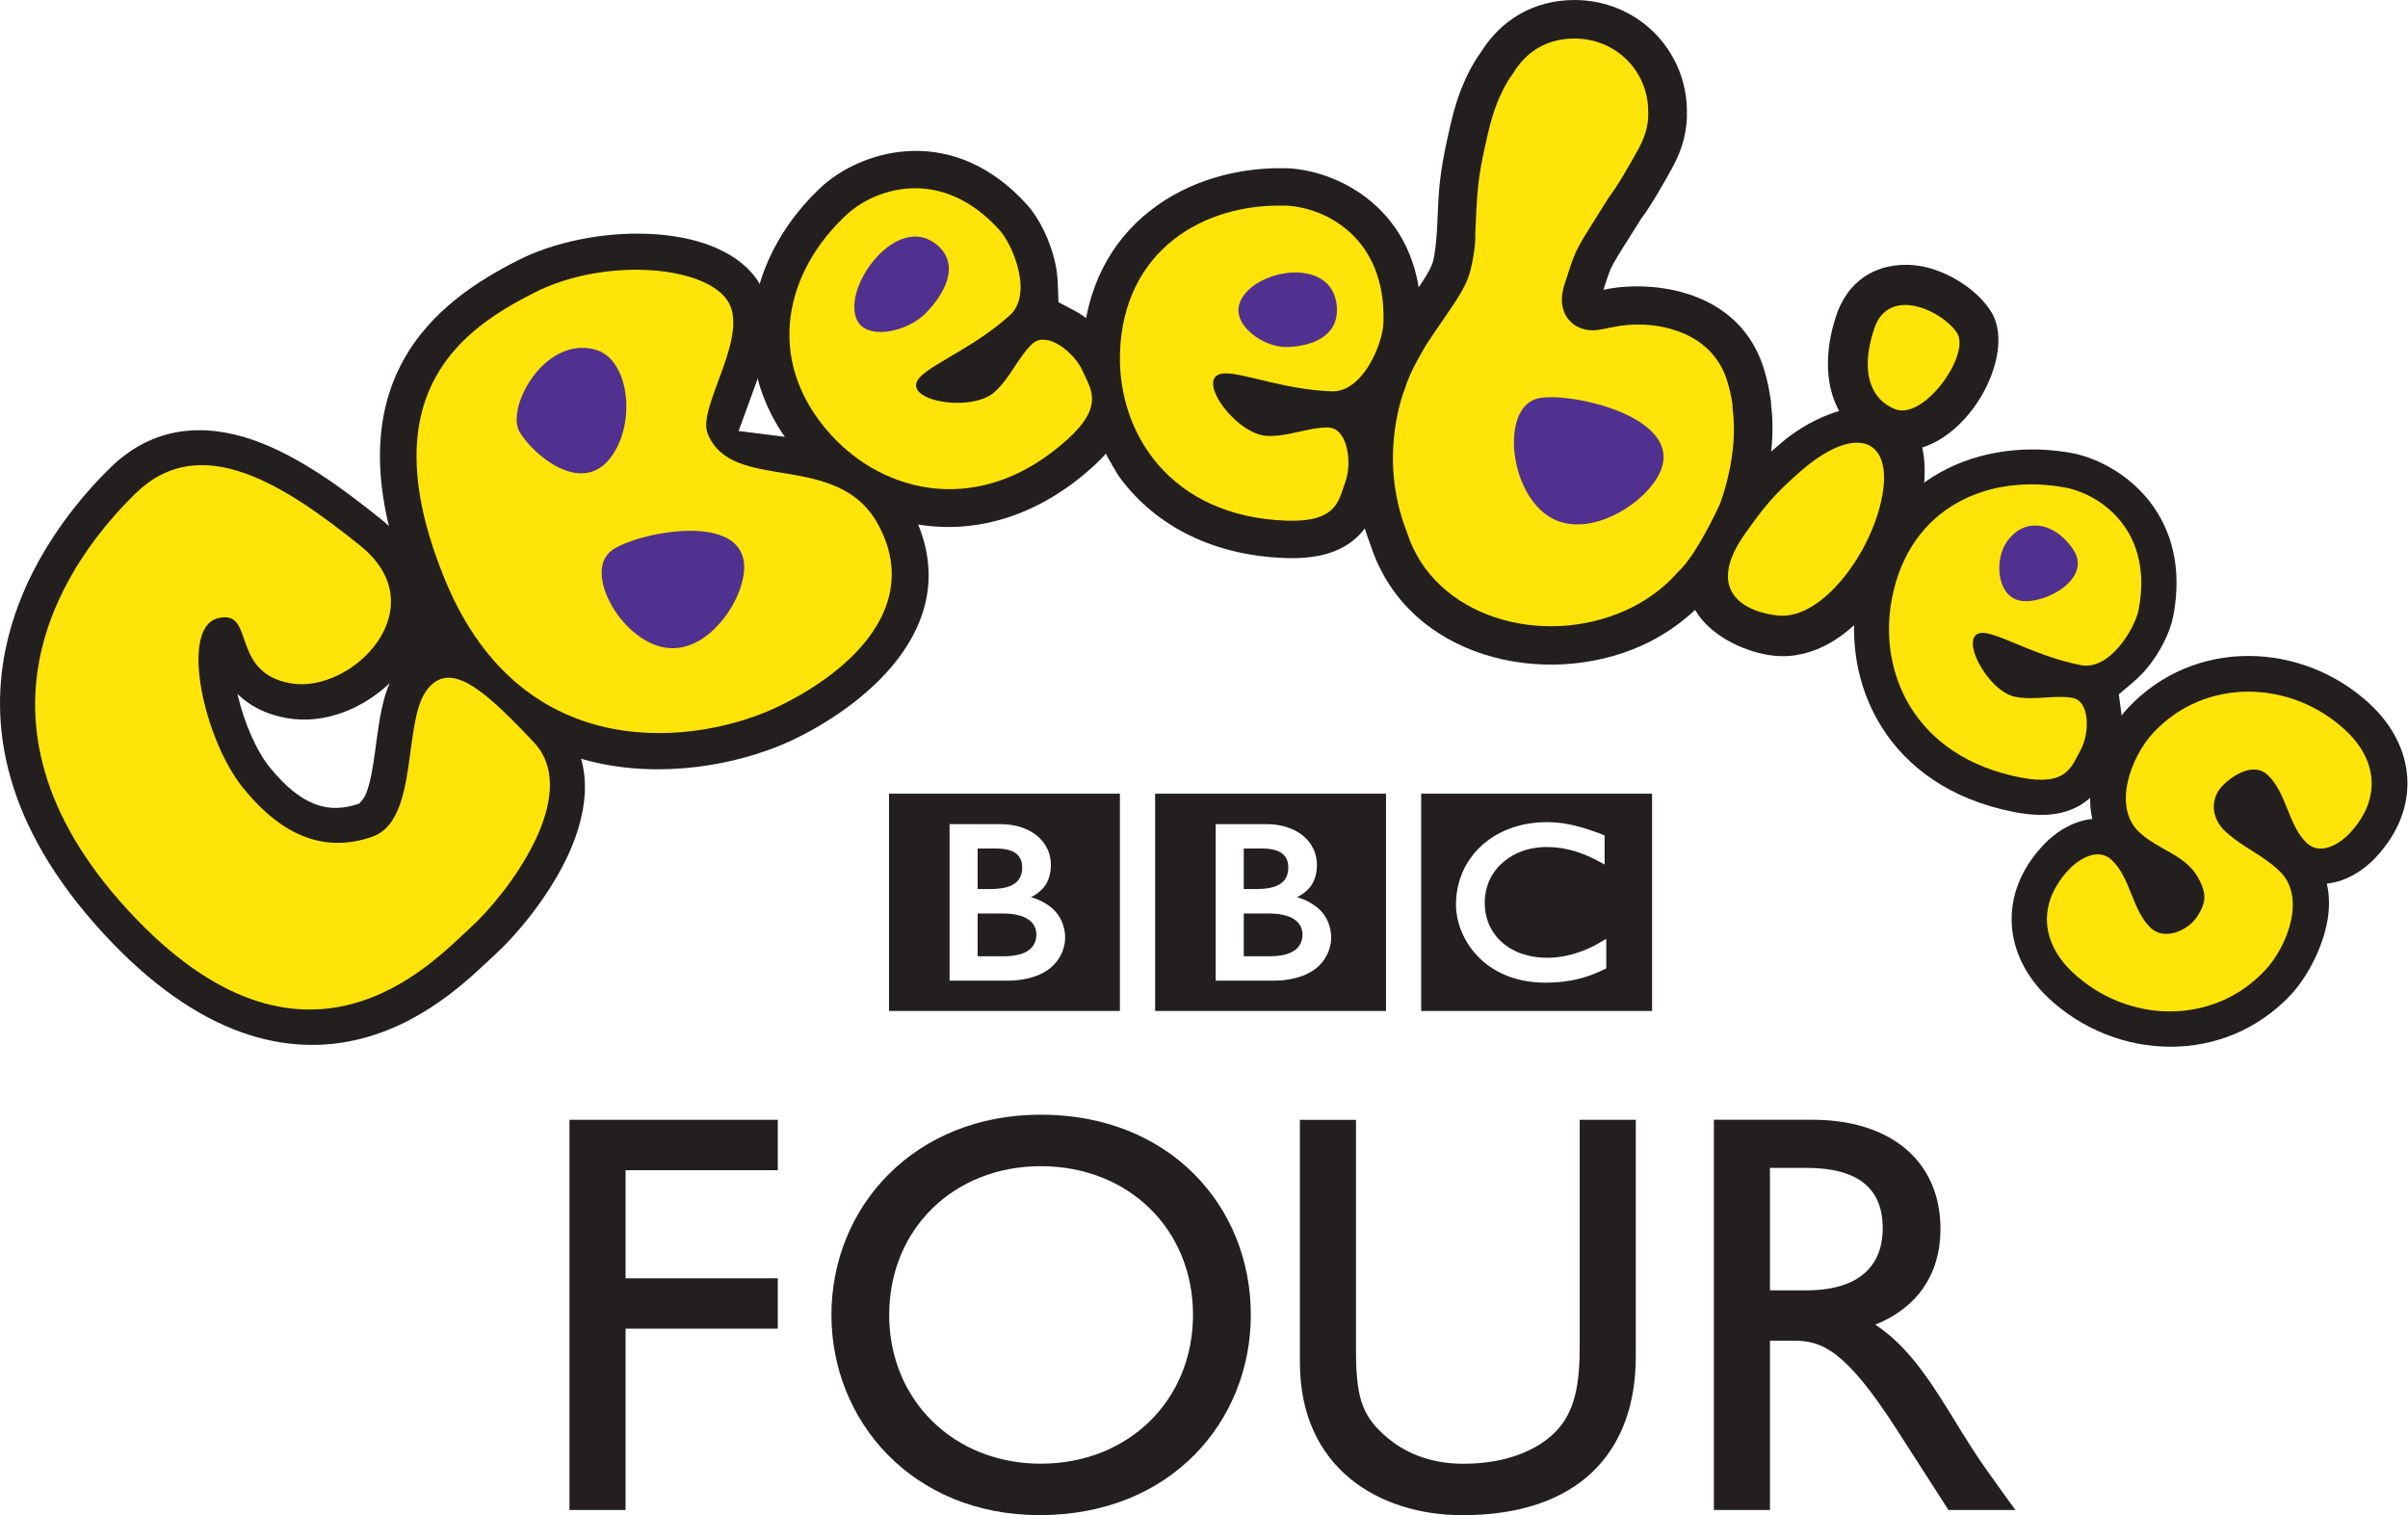 <?xml version="1.0" encoding="UTF-8"?>
<!-- Created with Inkscape (http://www.inkscape.org/) -->
<svg id="svg2" width="666.16" height="419.19" version="1.0" xmlns="http://www.w3.org/2000/svg" xmlns:cc="http://creativecommons.org/ns#" xmlns:dc="http://purl.org/dc/elements/1.1/" xmlns:rdf="http://www.w3.org/1999/02/22-rdf-syntax-ns#">
 <g id="g905" transform="translate(157.54 25.217)" fill="#231f1f">
  <path id="path27345" d="m57.628 284.6h-57.624v107.95h15.515v-50.163h42.108v-13.937h-42.108v-29.915h42.108v-13.937z" stroke-width="1.671"/>
  <g id="g27349" transform="matrix(18.558 0 0 -18.558 88.449 338.57)">
   <path id="path27351" d="m0 0c0 1.279 0.964 2.217 2.26 2.217 1.306 0 2.269-0.938 2.269-2.217 0-1.271-0.963-2.218-2.269-2.218-1.296 0-2.26 0.947-2.26 2.218m-0.861 0c0-1.578 1.202-2.985 3.104-2.985 1.971 0 3.148 1.415 3.148 2.985 0 1.62-1.211 2.985-3.131 2.985-1.885 0-3.121-1.373-3.121-2.985" fill="#231f1f"/>
  </g>
  <g id="g27353" transform="matrix(18.558 0 0 -18.558 294.99 284.6)">
   <path id="path27355" d="m0 0h-0.836v-3.387c0-0.545-0.068-0.972-0.367-1.27-0.264-0.265-0.724-0.47-1.364-0.47-0.503 0-0.922 0.163-1.254 0.495-0.265 0.265-0.35 0.538-0.35 1.195v3.437h-0.836v-3.617c0-1.586 1.194-2.277 2.423-2.277 1.731 0 2.584 0.938 2.584 2.363v3.531" fill="#231f1f"/>
  </g>
  <g id="g27357" transform="matrix(18.558 0 0 -18.558 332.11 297.89)">
   <path id="path27359" d="m0 0h0.537c0.811 0 1.135-0.333 1.144-0.879 8e-3 -0.486-0.248-0.947-1.144-0.947h-0.537v1.826m-0.836 0.717v-5.818h0.836v2.525h0.35c0.426 0 0.776-0.137 1.544-1.331l0.767-1.194h0.998c-0.401 0.554-0.546 0.751-0.793 1.151-0.444 0.726-0.768 1.263-1.296 1.613 0.622 0.247 0.972 0.751 0.972 1.424 0 1.007-0.734 1.63-1.911 1.63h-1.467" fill="#231f1f"/>
  </g>
 </g>
 <g id="g896" transform="translate(157.54 25.217)" fill="#231f1f">
  <path id="path27361" d="m235.62 194.37h63.878v60.111h-63.878zm40.252 8.37c-0.297-0.056-0.575-0.111-0.872-0.149l-0.334-0.056c-0.501-0.056-1.002-0.111-1.503-0.167-0.334-0.037-0.668-0.056-1.002-0.074-0.612-0.037-1.206-0.056-1.782-0.056-0.26 0-0.408 0-0.668 0.018-0.483 0-0.946 0.018-1.429 0.056-0.26 0.018-0.52 0.037-0.779 0.056-0.371 0.037-0.742 0.093-1.113 0.13l-0.315 0.037-0.334 0.056-0.427 0.056c-0.186 0.037-0.371 0.074-0.557 0.111-0.241 0.037-0.483 0.093-0.742 0.13-1.522 0.334-2.914 0.761-4.213 1.262-0.668 0.26-1.299 0.538-1.912 0.835-0.52 0.241-1.002 0.501-1.466 0.779-0.464 0.26-0.891 0.52-1.318 0.817-0.241 0.149-0.483 0.315-0.705 0.483-0.204 0.149-0.408 0.278-0.594 0.445-0.408 0.297-0.798 0.631-1.169 0.946-0.334 0.315-0.668 0.612-0.984 0.928-0.26 0.26-0.52 0.52-0.779 0.817-0.26 0.278-0.52 0.575-0.761 0.872-0.26 0.334-0.52 0.668-0.761 1.021-0.186 0.241-0.371 0.501-0.557 0.779-0.111 0.167-0.223 0.353-0.334 0.538-0.668 1.095-1.262 2.264-1.726 3.507-0.594 1.54-1.039 3.211-1.28 4.992-0.074 0.557-0.13 1.132-0.167 1.707-0.019 0.445-0.037 0.891-0.037 1.355 0 0.334 0 0.687 0.018 1.002 0.037 0.353 0.056 0.705 0.093 1.039l0.037 0.241c0.037 0.408 0.111 0.817 0.186 1.206 0.018 0.148 0.056 0.297 0.093 0.464 0.074 0.315 0.149 0.65 0.223 0.965 0.111 0.408 0.241 0.817 0.371 1.225 0.167 0.483 0.334 0.965 0.538 1.429 0.315 0.724 0.631 1.429 1.002 2.097 0.223 0.39 0.427 0.779 0.668 1.132 0.186 0.297 0.371 0.575 0.557 0.854 0.26 0.353 0.501 0.705 0.761 1.039 0.278 0.353 0.557 0.668 0.817 0.984 0.353 0.39 0.687 0.742 1.021 1.076l0.186 0.186c0.278 0.26 0.557 0.538 0.909 0.835 0.241 0.204 0.464 0.408 0.742 0.612 0.241 0.186 0.501 0.39 0.761 0.594 0.315 0.223 0.668 0.464 1.021 0.687 0.39 0.26 0.779 0.501 1.225 0.742 0.835 0.464 1.763 0.909 2.784 1.318 0.39 0.167 0.779 0.315 1.188 0.445 0.408 0.149 0.835 0.278 1.262 0.39 0.742 0.223 1.503 0.408 2.32 0.557 0.65 0.13 1.336 0.241 2.023 0.315 0.705 0.093 1.429 0.149 2.19 0.204 0.353 0 0.724 0.018 1.095 0.018 0.167 0.019 0.353 0.019 0.52 0.019 1.355 0 2.598-0.056 3.749-0.149l0.223-0.018c0.464-0.037 0.891-0.093 1.336-0.149 0.65-0.074 1.28-0.167 1.874-0.278 0.39-0.074 0.742-0.149 1.095-0.223 0.557-0.111 1.076-0.241 1.577-0.371 0.371-0.093 0.724-0.204 1.076-0.315 0.39-0.111 0.798-0.26 1.169-0.371l0.353-0.13c0.204-0.056 0.445-0.148 0.724-0.26 0.39-0.167 0.854-0.353 1.392-0.575 0.315-0.13 0.65-0.278 0.984-0.445 0.315-0.148 0.65-0.297 0.984-0.445 0.13-0.074 0.278-0.149 0.427-0.223v-8.203c-0.111 0.074-0.204 0.13-0.297 0.186l-0.557 0.334c-0.557 0.353-1.113 0.668-1.652 0.965-0.594 0.316-1.169 0.631-1.744 0.891-1.021 0.483-1.986 0.891-2.932 1.225-1.782 0.631-3.433 1.039-4.881 1.299-0.167 0.037-0.334 0.056-0.501 0.074-0.408 0.074-0.779 0.111-1.151 0.167-0.575 0.056-1.113 0.093-1.577 0.111-0.315 0.018-0.612 0.018-0.872 0.018-0.575 0-1.188-0.018-1.782-0.056-0.724-0.056-1.448-0.13-2.19-0.26-1.188-0.186-2.357-0.501-3.545-0.928-0.167-0.056-0.334-0.13-0.501-0.186-0.111-0.056-0.223-0.093-0.334-0.13-0.204-0.093-0.39-0.186-0.575-0.26-0.39-0.186-0.798-0.408-1.188-0.612-0.186-0.111-0.371-0.223-0.575-0.353-0.186-0.13-0.39-0.26-0.575-0.371-0.241-0.186-0.483-0.353-0.705-0.52-0.223-0.186-0.464-0.371-0.65-0.538l-0.26-0.241-0.149-0.13-0.074-0.074-0.093-0.093c-0.371-0.371-0.724-0.742-1.021-1.113-0.167-0.204-0.334-0.408-0.483-0.631-0.167-0.186-0.297-0.39-0.427-0.594-0.13-0.186-0.241-0.39-0.353-0.575-0.186-0.297-0.334-0.575-0.464-0.872-0.13-0.241-0.241-0.501-0.353-0.724-0.167-0.427-0.315-0.835-0.445-1.225-0.093-0.315-0.186-0.612-0.26-0.909-0.223-0.854-0.334-1.652-0.39-2.301-0.018-0.26-0.037-0.501-0.037-0.724-0.018-0.315-0.037-0.612-0.037-0.835 0-0.149 0-0.334 0.018-0.52 0.018-0.483 0.056-1.058 0.167-1.744 0.056-0.408 0.13-0.854 0.241-1.299 0.074-0.315 0.149-0.631 0.26-0.946 0.093-0.297 0.186-0.594 0.297-0.891 0.074-0.204 0.167-0.408 0.26-0.612 0.111-0.278 0.26-0.557 0.39-0.835 0.111-0.204 0.241-0.427 0.353-0.631 0.278-0.464 0.575-0.928 0.928-1.392 0.13-0.167 0.241-0.334 0.39-0.501 0.167-0.204 0.353-0.427 0.538-0.631 0.111-0.093 0.204-0.204 0.297-0.297 1.503-1.503 3.192-2.635 4.936-3.433 0.278-0.111 0.557-0.223 0.835-0.334 0.278-0.111 0.557-0.204 0.835-0.315 0.297-0.093 0.612-0.186 0.909-0.278 0.278-0.074 0.594-0.149 0.872-0.223 0.278-0.056 0.575-0.111 0.872-0.167 0.315-0.056 0.631-0.111 0.946-0.148 0.316-0.056 0.612-0.074 0.928-0.111 0.612-0.056 1.188-0.074 1.763-0.074 0.186 0 0.39 0 0.575 0.019 0.427 0 0.835 0.018 1.243 0.037 0.278 0.018 0.557 0.037 0.817 0.074 0.52 0.037 1.021 0.111 1.485 0.167 0.427 0.074 0.835 0.149 1.225 0.223 0.575 0.111 1.132 0.241 1.596 0.371 0.334 0.074 0.612 0.167 0.872 0.241 0.39 0.111 0.742 0.223 1.002 0.315 0.445 0.167 0.705 0.26 0.705 0.26 0.408 0.13 0.798 0.297 1.188 0.445 0.52 0.204 1.021 0.445 1.485 0.65 0.408 0.186 0.779 0.371 1.132 0.538 0.297 0.149 0.557 0.297 0.817 0.427 0.464 0.223 0.835 0.445 1.151 0.612l0.835 0.464v-8.054s-0.501-0.223-1.373-0.557c-0.371-0.13-0.835-0.315-1.355-0.483-0.278-0.111-0.575-0.204-0.909-0.315-0.241-0.093-0.52-0.186-0.779-0.278-0.315-0.093-0.631-0.204-0.965-0.297-0.223-0.074-0.464-0.148-0.724-0.223l-0.204-0.056c-0.241-0.074-0.501-0.13-0.742-0.204-0.297-0.074-0.575-0.148-0.872-0.223-0.204-0.056-0.39-0.093-0.594-0.149-0.315-0.056-0.65-0.13-0.965-0.204-0.334-0.074-0.668-0.13-1.002-0.186" stroke-width="1.671"/>
  <g id="g27363" transform="matrix(18.558 0 0 -18.558 186.54 227.52)">
   <path id="path27365" d="m0 0v-0.637h0.413s8e-3 0 0.022 1e-3c0.014 0 0.034 1e-3 0.057 3e-3 0.045 4e-3 0.105 0.013 0.162 0.032 0.052 0.018 0.102 0.044 0.141 0.082 0.014 0.015 0.027 0.031 0.037 0.046 0.032 0.051 0.04 0.103 0.042 0.133 1e-3 0.012 1e-3 0.02 1e-3 0.02v0.016c0 0.012-2e-3 0.036-9e-3 0.061-7e-3 0.03-0.022 0.065-0.048 0.097-5e-3 6e-3 -0.01 0.012-0.016 0.018-0.011 0.012-0.023 0.023-0.037 0.032-0.022 0.017-0.048 0.032-0.076 0.044-0.038 0.015-0.079 0.028-0.125 0.036-0.023 5e-3 -0.048 8e-3 -0.073 0.011-0.016 1e-3 -0.031 2e-3 -0.048 3e-3 -0.014 1e-3 -0.029 2e-3 -0.043 2e-3h-0.4" fill="#231f1f"/>
  </g>
  <g id="g27367" transform="matrix(18.558 0 0 -18.558 186.54 209.54)">
   <path id="path27369" d="m0 0v-0.604h0.2s0.013 0 0.031 1e-3c0.014 0 0.03 1e-3 0.045 2e-3 0.041 3e-3 0.098 9e-3 0.155 0.024 0.011 4e-3 0.022 7e-3 0.033 0.011 0.045 0.016 0.088 0.039 0.121 0.072 0.027 0.026 0.044 0.055 0.056 0.083 0.014 0.035 0.019 0.068 0.021 0.091 1e-3 0.021 1e-3 0.034 1e-3 0.034s1e-3 0.01 0 0.026c-1e-3 0.026-6e-3 0.069-0.027 0.11-0.01 0.02-0.024 0.039-0.043 0.057-0.022 0.023-0.05 0.04-0.079 0.053-0.056 0.024-0.121 0.034-0.175 0.038-0.024 2e-3 -0.045 2e-3 -0.063 2e-3h-0.276" fill="#231f1f"/>
  </g>
  <path id="path27371" d="m162.02 194.37h63.878v60.111h-63.878zm16.758 8.425v43.296h16.294s7.943 0.223 12.341-4.176c3.563-3.563 3.303-7.702 3.303-7.702s0.26-4.306-3.044-7.628c-2.821-2.802-6.421-3.563-6.421-3.563s1.633-0.761 2.877-2.004c0.594-0.594 2.654-2.468 2.654-7.034 0-4.603-3.044-7.238-3.044-7.238s-3.359-3.953-10.912-3.953h-14.049" stroke-width="1.671"/>
  <g id="g27373" transform="matrix(18.558 0 0 -18.558 112.92 227.52)">
   <path id="path27375" d="m0 0v-0.637h0.413s9e-3 0 0.022 1e-3c0.014 0 0.034 1e-3 0.058 3e-3 0.045 4e-3 0.103 0.013 0.161 0.032 0.052 0.018 0.103 0.044 0.141 0.082 0.015 0.015 0.027 0.031 0.037 0.046 0.032 0.051 0.041 0.103 0.042 0.133 1e-3 0.012 1e-3 0.02 1e-3 0.02s1e-3 6e-3 0 0.016c0 0.012-2e-3 0.036-8e-3 0.061-8e-3 0.03-0.023 0.065-0.048 0.097-6e-3 6e-3 -0.011 0.012-0.016 0.018-0.012 0.012-0.024 0.023-0.037 0.032-0.023 0.017-0.049 0.032-0.077 0.044-0.037 0.015-0.079 0.028-0.125 0.036-0.023 5e-3 -0.047 8e-3 -0.073 0.011-0.016 1e-3 -0.031 2e-3 -0.048 3e-3 -0.014 1e-3 -0.029 2e-3 -0.043 2e-3h-0.4" fill="#231f1f"/>
  </g>
  <g id="g27377" transform="matrix(18.558 0 0 -18.558 112.92 209.54)">
   <path id="path27379" d="m0 0v-0.604h0.2s0.013 0 0.031 1e-3c0.014 0 0.03 1e-3 0.045 2e-3 0.041 3e-3 0.098 9e-3 0.155 0.024 0.012 4e-3 0.022 7e-3 0.034 0.011 0.044 0.016 0.087 0.039 0.12 0.072 0.027 0.026 0.044 0.055 0.056 0.083 0.014 0.035 0.019 0.068 0.021 0.091 2e-3 0.021 2e-3 0.034 2e-3 0.034s0 0.01-1e-3 0.026c-1e-3 0.026-7e-3 0.069-0.027 0.11-0.01 0.02-0.024 0.039-0.043 0.057-0.022 0.023-0.049 0.04-0.079 0.053-0.056 0.024-0.121 0.034-0.175 0.038-0.023 2e-3 -0.045 2e-3 -0.063 2e-3h-0.276" fill="#231f1f"/>
  </g>
  <path id="path27381" d="m88.399 194.37h63.878v60.111h-63.878zm16.758 8.425v43.296h16.313s7.943 0.223 12.323-4.176c3.582-3.563 3.322-7.702 3.322-7.702s0.26-4.306-3.044-7.628c-2.821-2.802-6.421-3.563-6.421-3.563s1.615-0.761 2.877-2.004c0.575-0.594 2.654-2.468 2.654-7.034 0-4.603-3.044-7.238-3.044-7.238s-3.359-3.953-10.912-3.953h-14.067" stroke-width="1.671"/>
 </g>
 <g id="g977" transform="matrix(1.665 0 0 1.665 -.017 .036)">
  <path id="path330" d="m238.74 38.646c0.089-1.238 0.107-2.155 0.107-2.155 0.107-2.307 0.214-4.711 0.419-6.421 0.4-3.927 1.906-10.018 1.906-10.018 0.873-3.696 2.048-6.501 3.081-8.46 0.766-1.443 1.425-2.413 1.817-2.939 3.268-5.263 8.648-8.674 15.558-8.674 10.357 0 18.577 8.193 18.666 18.381 0.107 2.992-0.597 6.171-2.413 9.467-3.785 6.866-5.005 8.202-5.192 8.505-2.618 4.186-3.883 6.1-4.675 7.56-0.489 0.908-0.712 1.514-1.46 3.847l-0.125 0.401 0.41-0.089c7.169-1.487 22.54-0.338 26.459 13.92 0.303 1.024 0.685 2.761 0.944 4.577l0.05 0.837c0.588 4.444 0.115 11.39-2.583 18.826-0.285 0.615-1.452 3.135-2.832 5.637-1.274 2.28-3.277 5.628-5.548 7.748-7e-3 0.007-0.873 1.087-2.663 2.618-1.817 1.567-4.488 3.518-7.899 5.04-16.057 7.249-38.837 2.146-44.991-16.582-2.983-7.659-3.046-14.783-2.378-19.948 0.57-4.364 1.674-7.454 2.102-8.541 0.615-1.986 1.71-4.123 2.431-5.468 0.882-1.63 1.71-2.957 1.71-2.957 1.933-2.957 3.607-5.245 4.845-7.178 1.131-1.754 1.514-2.654 1.674-3.349 0.303-1.336 0.481-3.17 0.579-4.586" fill="#231f1f" stroke-width="7.124"/>
  <path id="path342" d="m71.1 99.061c-0.864 0-5.833 12.084-5.833 12.084s8.211 7.783 8.648 8.648c0.427 0.864 9.707-10.598 9.707-12.753 0-2.146-11.657-7.979-12.521-7.979" fill="#231f1f" fill-rule="evenodd" stroke-width="7.124"/>
  <path id="path346" d="m380.73 165.18c-11.114 11.925-29.103 11.123-40.288 0.703-7.605-7.098-8.522-17.348-0.997-25.416 1.274-1.371 3.259-2.992 5.726-3.856 0.668-0.232 1.416-0.419 2.209-0.517l0.267-0.036-0.05-0.258c-1.541-7.213 3.153-15.157 5.913-18.114 11.132-11.933 29.174-11.061 40.288-0.703 7.686 7.169 8.505 17.366 0.997 25.416-1.274 1.371-3.259 2.992-5.726 3.856-0.668 0.232-1.407 0.41-2.191 0.517l-0.258 0.029 0.05 0.258c1.567 7.24-3.197 15.175-5.94 18.123" fill="#231f1f" fill-rule="evenodd" stroke-width="7.124"/>
  <path id="path358" d="m376.38 161.19c3.642-3.901 6.946-12.218 2.307-16.537-3.037-2.841-6.011-3.812-8.941-6.537-2.431-2.271-2.44-5.441-0.57-7.454 1.772-1.897 5.29-4.079 7.605-1.924 3.17 2.957 3.42 8.434 6.528 11.336 2.253 2.102 5.432 0.16 7.133-1.665 5.174-5.548 4.711-12.022-0.712-17.071-9.021-8.415-23.305-8.861-31.944 0.4-3.642 3.901-6.884 12.272-2.315 16.537 3.108 2.894 7.543 3.74 9.654 7.356 1.701 2.93 1.371 4.497-0.08 6.697-1.469 2.226-5.343 4.016-7.659 1.861-3.108-2.903-3.357-8.38-6.528-11.328-2.253-2.111-5.432-0.17-7.142 1.656-5.165 5.548-4.64 12.076 0.721 17.081 9.075 8.47 23.305 8.852 31.944-0.41" fill="#ffe409" fill-rule="evenodd" stroke-width="7.124"/>
  <path id="path362" d="m319.88 44.345c4.328 0.997 8.781 3.936 10.963 7.427 5.049 8.086-6.59 26.895-18.318 22.371-8.772-3.384-10.419-12.717-7.427-21.694 2.627-7.89 9.671-9.28 14.783-8.104" fill="#231f1f" fill-rule="evenodd" stroke-width="7.124"/>
  <path id="path366" d="m319.31 83.387c-1.701 9.796-11.265 26.815-24.472 25.559-6.884-0.659-22.103-7.623-10.232-24.223 1.781-2.502 3.5-4.301 5.379-6.011 1.63-1.487 3.491-2.974 5.895-5.067 9.27-8.051 27.091-11.257 23.431 9.743" fill="#231f1f" fill-rule="evenodd" stroke-width="7.124"/>
  <path id="path370" d="m311.41 54.604c-2.458 7.356-0.454 11.844 3.509 13.376 4.791 1.843 12.512-9.066 10.277-12.637-2.226-3.571-11.336-8.095-13.786-0.739" fill="#ffe409" fill-rule="evenodd" stroke-width="7.124"/>
  <path id="path374" d="m334.63 134.9c-21.177-4.114-28.907-21.534-25.968-36.619 3.731-19.209 20.759-25.906 35.978-22.949 8.344 1.835 19.672 10.481 16.449 27.1-0.534 2.716-2.271 6.136-4.497 8.763-0.499 0.579-1.211 1.336-2.102 2.093l-2.431 2.066 0.427 3.17 0.05 0.427c0.24 2.814-0.356 6.029-1.71 8.496-1.576 2.85-2.707 4.569-4.337 5.762-3.251 2.378-7.338 2.574-11.862 1.692" fill="#231f1f" fill-rule="evenodd" stroke-width="7.124"/>
  <path id="path378" d="m343.39 81.036c-12.832-2.494-26.048 3.046-29.023 18.354-2.387 12.272 3.687 26.342 21.355 29.78 7.712 1.505 8.451-1.781 9.974-4.533 1.514-2.752 1.647-8.229-1.416-8.71-3.055-0.49-6.163 0.463-9.413-0.16-4.987-0.971-10.215-11.621-4.711-10.553 3.09 0.606 8.7 3.945 15.611 5.29 4.782 0.926 8.968-6.091 9.574-9.191 2.502-12.895-5.993-19.014-11.951-20.277" fill="#ffe409" fill-rule="evenodd" stroke-width="7.124"/>
  <path id="path382" d="m333.35 90.155c-2.013 3.028-1.532 9.146 2.556 9.671 4.088 0.526 11.675-3.731 8.638-8.442-2.885-4.479-8.14-5.815-11.194-1.229" fill="#50318f" fill-rule="evenodd" stroke-width="7.124"/>
  <path id="path386" d="m185.02 76.904c-0.472-0.739-1.959-3.821-1.959-3.821-2.039-4.667-2.966-9.76-2.787-14.792 0.721-20.705 17.392-30.537 33.841-29.958 8.977 0.526 22.22 7.641 21.587 25.523-0.098 2.885-1.336 6.733-3.233 9.84-0.463 0.766-1.149 1.763-2.066 2.787l-2.244 2.502 1.051 3.197c0.089 0.267 0.16 0.508 0.205 0.703 0.73 2.877 0.641 6.314-0.365 9.092-1.149 3.206-2.022 5.174-3.527 6.679-2.921 2.939-7.071 3.829-11.969 3.66-12.761-0.445-21.997-5.976-27.411-13.545 0 0-0.65-1.131-1.122-1.87" fill="#231f1f" stroke-width="7.124"/>
  <path id="path390" d="m185.02 76.904c-0.472-0.739-1.959-3.821-1.959-3.821-2.039-4.667-2.966-9.76-2.787-14.792 0.721-20.705 17.392-30.537 33.841-29.958 8.977 0.526 22.22 7.641 21.587 25.523-0.098 2.885-1.336 6.733-3.233 9.84-0.463 0.766-1.149 1.763-2.066 2.787l-2.244 2.502 1.051 3.197c0.089 0.267 0.16 0.508 0.205 0.703 0.73 2.877 0.641 6.314-0.365 9.092-1.149 3.206-2.022 5.174-3.527 6.679-2.921 2.939-7.071 3.829-11.969 3.66-12.761-0.445-21.997-5.976-27.411-13.545 0 0-0.65-1.131-1.122-1.87z" fill="none" stroke="#231f1f" stroke-miterlimit="3.864" stroke-width=".775"/>
  <path id="path394" d="m149.97 86.094c-0.846-0.205-4.061-1.389-4.061-1.389-4.711-1.933-8.914-4.96-12.281-8.7-13.866-15.397-8.7-34.046 3.535-45.062 6.822-5.851 21.284-9.938 33.253 3.366 1.933 2.146 3.714 5.771 4.515 9.324 0.196 0.873 0.401 2.066 0.445 3.446l0.125 3.357 2.983 1.567c0.249 0.133 0.463 0.258 0.633 0.365 2.52 1.558 4.845 4.096 6.056 6.786 1.389 3.108 2.137 5.13 2.102 7.258-0.064 4.15-2.431 7.676-6.074 10.954-9.484 8.541-19.966 10.98-29.13 9.289 0 0-1.256-0.356-2.102-0.561" fill="#231f1f" stroke-width="7.124"/>
  <path id="path398" d="m149.97 86.094c-0.846-0.205-4.061-1.389-4.061-1.389-4.711-1.933-8.914-4.96-12.281-8.7-13.866-15.397-8.7-34.046 3.535-45.062 6.822-5.851 21.284-9.938 33.253 3.366 1.933 2.146 3.714 5.771 4.515 9.324 0.196 0.873 0.401 2.066 0.445 3.446l0.125 3.357 2.983 1.567c0.249 0.133 0.463 0.258 0.633 0.365 2.52 1.558 4.845 4.096 6.056 6.786 1.389 3.108 2.137 5.13 2.102 7.258-0.064 4.15-2.431 7.676-6.074 10.954-9.484 8.541-19.966 10.98-29.13 9.289 0 0-1.256-0.356-2.102-0.561z" fill="none" stroke="#231f1f" stroke-miterlimit="3.864" stroke-width=".775"/>
  <path id="path402" d="m213.8 34.157c-14.035-0.489-27.108 7.605-27.696 24.338-0.463 13.421 8.336 27.322 27.651 27.999 8.425 0.294 8.665-3.322 9.805-6.492 1.149-3.17 0.374-8.995-2.957-8.995-3.322 0-6.457 1.532-10.01 1.407-5.45-0.187-12.788-10.607-6.768-10.393 3.384 0.116 9.885 2.716 17.446 2.983 5.219 0.178 8.487-7.971 8.603-11.355 0.499-14.098-9.547-19.156-16.074-19.494" fill="#ffe409" fill-rule="evenodd" stroke-width="7.124"/>
  <path id="path406" d="m205.96 50.401c-1.22 3.651 4.016 7.365 7.944 7.24 3.927-0.125 8.629-1.674 8.22-6.777-0.695-8.594-14.267-6.136-16.164-0.463" fill="#50318f" fill-rule="evenodd" stroke-width="7.124"/>
  <path id="path418" d="m131.87 122.86c-14.4 6.92-48.571 12.076-63.505-24.152-14.649-35.569 4.845-48.927 17.641-55.446 12.129-6.18 32.567-6.581 39.549 2.859 2.342 3.179 2.502 6.804 2.182 9.555-0.321 2.751-1.22 5.504-2.004 7.694l-3.001 8.229 7.481 0.944c0.552 0.064 1.069 0.133 1.46 0.196 2.832 0.472 6.537 1.122 10.018 2.716 3.678 1.683 7.124 4.408 9.538 8.87 10.099 18.648-6.857 32.523-19.361 38.534" fill="#231f1f" fill-rule="evenodd" stroke-width="7.124"/>
  <path id="path422" d="m39.468 115.3c1.06 4.702 3.179 9.511 5.388 12.218 5.415 6.635 9.93 7.686 14.819 5.993 0.17-0.178 0.748-0.748 1.015-1.345 0.57-1.247 0.997-3.055 1.371-5.477 0.401-2.565 0.685-5.219 1.104-7.57 0.311-1.692 0.757-3.731 1.594-5.628-4.373 4.168-10.749 6.92-17.045 5.815-3.767-0.659-6.394-2.2-8.246-4.008m29.112-6.715c3.714-2.725 8.3-2.048 12.201 0.214 3.918 2.28 8.068 6.51 11.996 10.678 7.053 7.489 4.23 17.223 1.318 23.234-3.215 6.626-8.327 12.699-11.88 15.932-1.647 1.505-4.293 4.159-7.793 6.777-3.651 2.734-8.434 5.602-14.222 7.107-12.21 3.188-27.1-0.115-43.103-17.535-33.164-36.121-9.769-66.56 1.282-77.335 7.115-6.937 15.585-7.365 23.617-4.595 7.525 2.6 14.934 8.051 21.329 13.198 8.656 6.973 8.816 15.843 5.254 22.326" fill="#231f1f" fill-rule="evenodd" stroke-width="7.124"/>
  <path id="path426" d="m48.302 113.52c10.232 1.799 24.357-12.557 11.595-22.842-12.77-10.277-26.618-19.192-37.35-8.727-10.722 10.455-30.804 37.11-1.336 69.205 29.468 32.087 50.654 8.719 56.942 2.992 6.296-5.717 18.693-22.201 10.544-30.84-8.149-8.648-14.027-13.946-17.891-8.505-3.864 5.441-1.238 21.534-8.923 24.205-7.685 2.672-14.748 0.16-21.409-8.006-6.661-8.175-10.642-26.689-4.275-28.292 6.359-1.603 1.87 9.012 12.103 10.811" fill="#ffe409" fill-rule="evenodd" stroke-width="7.124"/>
  <path id="path438" d="m140.99 35.369c-10.437 9.396-14.222 24.303-3.01 36.753 8.977 9.966 24.971 13.857 39.327 0.926 6.269-5.646 3.936-8.407 2.556-11.479-1.38-3.081-5.984-6.733-8.38-4.417-2.396 2.307-3.58 5.584-6.225 7.971-4.052 3.642-16.564 1.247-12.084-2.779 2.511-2.271 8.995-4.916 14.623-9.974 3.874-3.5 0.57-11.631-1.701-14.142-9.44-10.481-20.171-7.152-25.105-2.859" fill="#ffe409" fill-rule="evenodd" stroke-width="7.124"/>
  <path id="path442" d="m142.34 53.037c1.55 3.58 8.371 2.155 11.47-1.006 3.09-3.17 5.824-7.962 1.95-11.31-6.537-5.637-15.825 6.75-13.421 12.317" fill="#50318f" fill-rule="evenodd" stroke-width="7.124"/>
  <path id="path446" d="m299.22 78.257c8.968-7.793 15.219-5.548 13.563 3.936-1.647 9.484-9.974 20.768-17.277 20.073-5.477-0.526-12.432-3.981-5.468-13.723 2.939-4.105 4.462-6.18 9.182-10.286" fill="#ffe409" fill-rule="evenodd" stroke-width="7.124"/>
  <path id="path450" d="m233.54 64.294c0.73-2.636 3.491-7.107 3.491-7.107 3.901-5.94 6.545-8.959 7.365-12.53 0.908-3.963 0.73-5.708 0.73-5.708 0.134-2.698 0.232-5.967 0.49-8.113 0.338-3.553 1.754-9.235 1.754-9.235 1.505-6.376 3.963-9.306 3.963-9.306 2.173-3.687 5.619-5.913 10.286-5.913 6.893 0 12.245 5.415 12.245 12.12 0.089 1.763-0.294 3.821-1.612 6.216-3.616 6.545-4.773 7.819-4.96 8.104-5.548 8.888-5.299 8.113-6.893 13.065-0.677 1.861-1.113 3.482-0.757 5.085 0.597 2.725 2.877 3.785 4.613 3.883 0.685 0.043 1.603-0.071 2.636-0.303 0.338-0.071 0.703-0.16 1.087-0.205 6.065-1.371 16.635 0.098 19.138 9.377 0.24 0.801 0.534 1.959 0.739 3.42l0.043 0.873c0.481 3.357 0.276 9.101-2.128 15.745-0.49 1.069-3.936 8.434-6.83 11.141l-0.187 0.17s-0.926 1.113-2.28 2.28c-1.469 1.265-3.624 2.823-6.332 4.034-13.839 6.261-31.819 1.22-36.334-12.887-5.138-12.958-0.267-24.205-0.267-24.205" fill="#ffe409" stroke-width="7.124"/>
  <path id="path454" d="m273.43 81.82c-3.731 3.883-12.049 8.078-17.499 2.859-5.459-5.219-6.082-17.25-0.321-18.515 5.753-1.274 28.952 4.07 17.82 15.656" fill="#50318f" fill-rule="evenodd" stroke-width="7.124"/>
  <path id="path458" d="m88.769 48.62c-11.336 5.78-27.75 16.323-14.792 47.761 12.949 31.427 42.23 27.295 55.303 21.017 12.512-6.02 23.84-16.965 16.671-30.216-6.822-12.592-24.365-5.032-28.373-15.202-1.754-4.453 7.374-16.573 3.144-22.291-4.23-5.726-20.617-6.848-31.953-1.069" fill="#ffe409" fill-rule="evenodd" stroke-width="7.124"/>
  <path id="path462" d="m101.09 76.476c4.773-5.495 3.687-16.885-2.244-18.425-8.496-2.209-14.837 9.778-12.503 13.697 2.333 3.909 9.974 10.224 14.748 4.729" fill="#50318f" fill-rule="evenodd" stroke-width="7.124"/>
  <path id="path466" d="m122.89 98.063c-1.719 4.755-7.249 11.514-13.901 9.128-6.661-2.387-11.791-12.459-7.347-15.745 4.453-3.286 26.369-7.552 21.249 6.617" fill="#50318f" fill-rule="evenodd" stroke-width="7.124"/>
 </g>
</svg>
